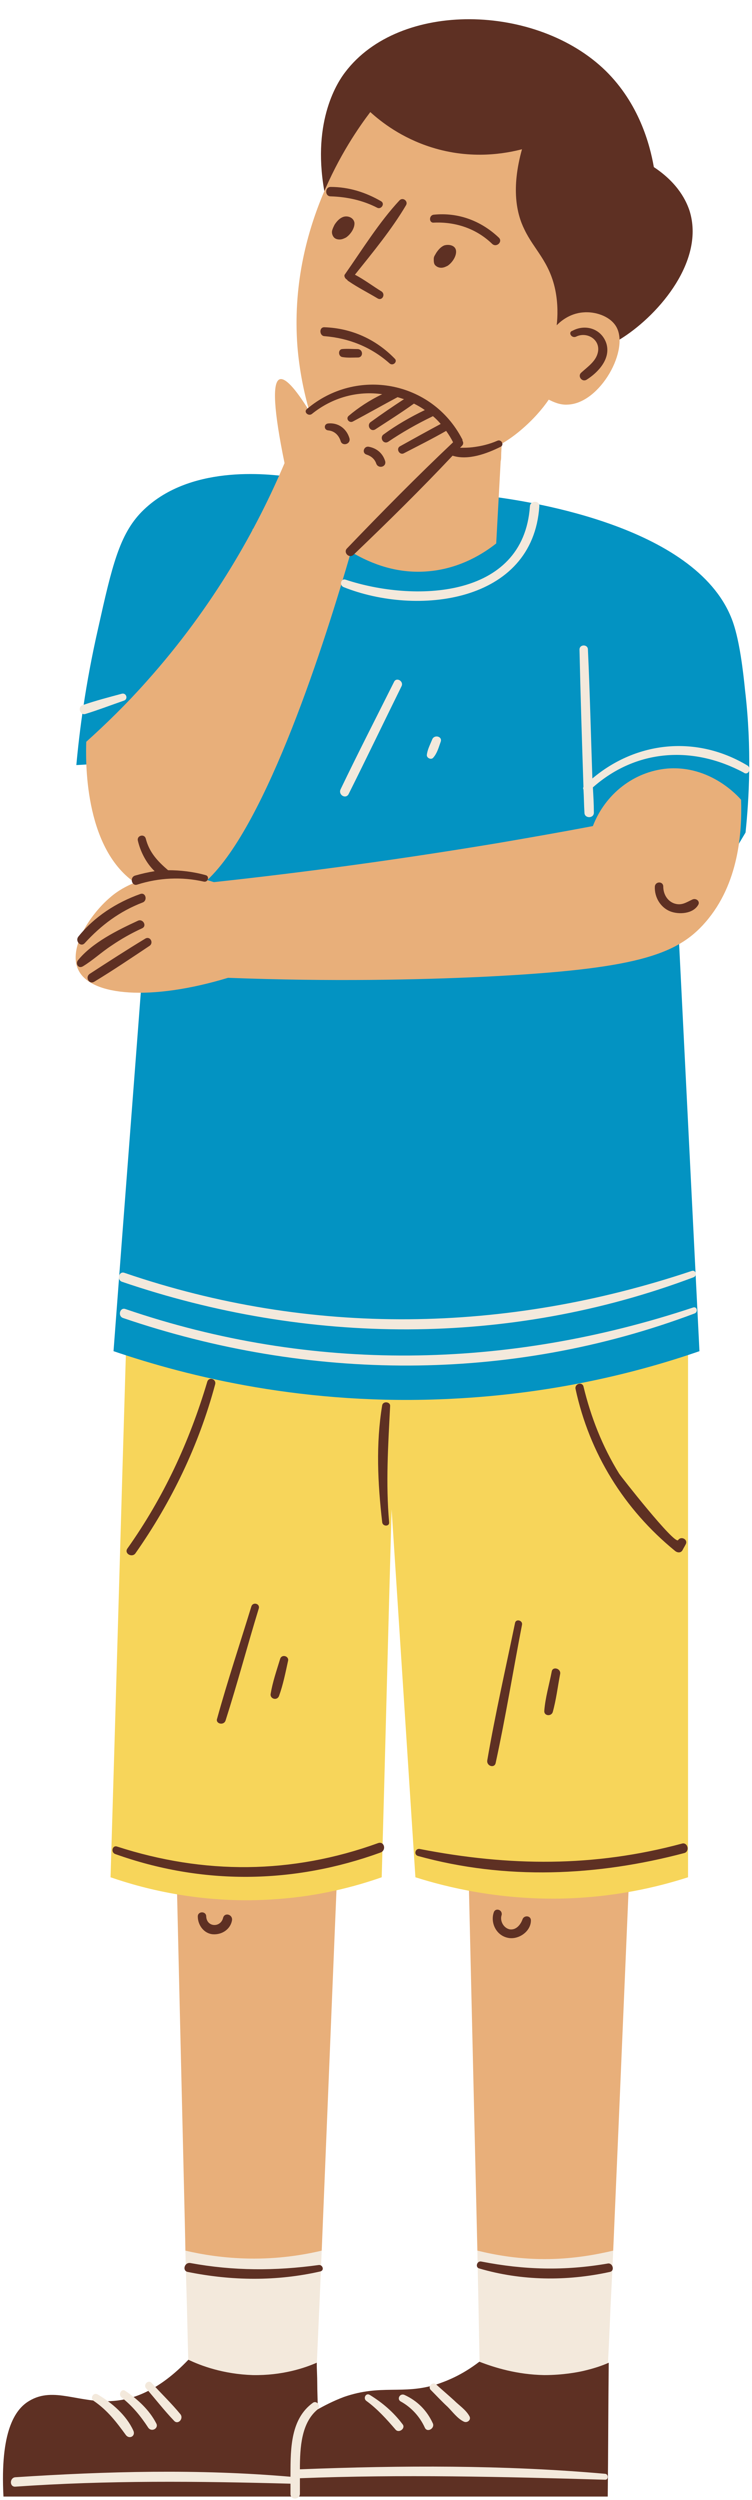 <?xml version="1.0" encoding="UTF-8"?><svg xmlns="http://www.w3.org/2000/svg" xmlns:xlink="http://www.w3.org/1999/xlink" height="504.2" preserveAspectRatio="xMidYMid meet" version="1.0" viewBox="-0.5 -3.9 151.7 504.2" width="151.7" zoomAndPan="magnify"><g id="change1_1"><path d="M127.6,347.2c-1.5,34.3-2.9,68.5-4.4,102.8c-2.2,1.3-6.4,3.4-12.2,3.7c-7.5,0.4-13-2.4-15.2-3.7 c-0.4-17.1-0.8-34.3-1.2-51.4c-0.4-17.1-0.8-34.3-1.2-51.4H127.6z M34.5,347.2c0.4,17.1,0.8,34.3,1.2,51.4c0.6,25.7,1.2,50,1.2,51.4 c1.4,1.1,6.2,4.9,13.4,5c7.7,0.1,12.8-3.9,14.1-5c0.7-17.1,1.4-34.3,2.1-51.4s1.4-34.3,2.2-51.4H34.5z" fill="#E8AF7A"/></g><g id="change2_1"><path d="M64.4,450c-0.4,10.1-0.9,20.2-1.3,30.2H37.7c-0.1-5-0.3-10.1-0.4-15.1c-0.1-5-0.3-10-0.4-15.1 c3.4,0.8,7.7,1.5,12.8,1.6C55.6,451.7,60.6,450.9,64.4,450z M95.8,450c0,0.9,0.3,14.3,0.3,15.1c0,0.9,0.3,14.2,0.3,15.1h25.4 c0.2-5,0.5-10.1,0.7-15.1s0.5-10.1,0.7-15.1c-3.4,0.8-7.7,1.6-12.9,1.7C104.4,451.8,99.5,450.9,95.8,450z" fill="#F3E9DC"/></g><g id="change3_1"><path d="M109.3,475.1c3.8,0,6.8-0.6,7.7-0.8c2.2-0.5,4-1.1,5.3-1.7c-0.1,9-0.1,18-0.2,27c-19.6,0-39.2,0-58.8,0 c-21,0-42.1,0-63.1,0c-0.7-13.1,2.3-17.6,5.2-19.3c5-3,10.1,0.6,17.1,0c3.8-0.3,9-2,15-8.3c2.5,1.2,7,2.9,13,3.1 c5.9,0.1,10.4-1.4,12.9-2.5c0,1.4,0.1,2.7,0.1,4.1c0,1.8,0.1,3.5,0.1,5.3c1.1-0.6,2.9-1.6,5.3-2.5c7.5-2.6,11.8-0.4,18.6-2.5 c2.1-0.7,5.2-1.9,8.7-4.6C99.3,473.6,103.8,475,109.3,475.1z M138.6,38.6c-0.6-1.8-2.2-5.5-7.2-8.8c-0.8-4.6-3-12.8-9.7-19.4 C107.8-3.2,80.1-3.9,69.1,10.7c-1.3,1.7-6.7,9.5-4.2,23.8c10.4,22.2,28.4,36.1,45.6,34.7c7.7-0.6,14-4.6,14.6-5 C132.7,59.3,141.7,48.5,138.6,38.6z" fill="#5E3023"/></g><g id="change4_1"><path d="M89.9,265.6c0.9,0,1.7,0,2.6,0 M92.5,265.6c15.3,0,30.6,0,45.8,0c0,36.4,0,72.7,0,109.1 c-6.2,2-15,4.1-25.8,4.3c-12.4,0.2-22.6-2.2-29.2-4.3c-1.6-24.7-3.2-49.4-4.8-74.2c-0.7,24.7-1.3,49.5-2,74.2 c-5.4,1.9-12.6,3.8-21.1,4.4c-14.5,1.1-26.4-1.9-33.6-4.4c1.1-36.4,2.1-72.7,3.2-109.1c17,0,33.9,0,50.9,0c3.2,0,6.4,0,9.6,0 c1.5,0,2.9,0,4.4,0" fill="#F7D55A"/></g><g id="change5_1"><path d="M99.2,96.3c7.4,1,41.6,6.1,48.2,25.4c1.3,3.8,2,9.6,2.4,13.6c1.4,11.9,0.8,21.9,0.1,28.7 c-4.5,7.5-8.9,15-13.4,22.5l4.1,82.1c-12.4,4.3-29.5,8.6-50,9.6c-29.4,1.5-53.2-4.5-68.2-9.6c2.2-29.4,4.5-58.8,6.7-88.2 c7.1-25.9,14.3-51.7,21.4-77.6C66.7,100.6,82.9,98.5,99.2,96.3z M58.8,92.4c-5.8-0.9-21.4-2.5-30.7,6.9c-4.5,4.6-6,10.9-8.8,23.5 c-2.6,11.4-3.8,21-4.4,27.6c2.1-0.1,4.2-0.3,6.3-0.4c13.8-18.6,27.6-37.2,41.3-55.8C61.3,93.6,60.1,93,58.8,92.4z" fill="#0393C2"/></g><g id="change1_2"><path d="M100.6,88c0,0.4,0,0.8-0.1,1.1 M100.5,89.1c-0.3,5.5-0.6,11-0.9,16.6c-2.4,1.9-7.1,5-13.5,5.6 c-6.3,0.6-11.6-1.4-15.8-3.9c-5.2,18-16.9,54.9-29,66.2c0.8,0.2,1.2,0.4,1.4,0.4c18.5-2,37.6-4.6,57.4-7.9c6.4-1.1,12.7-2.2,19-3.4 c2.5-6.5,8.3-11,15-11.6c8.7-0.7,14.3,5.6,14.9,6.3c0.2,6.4-0.4,16.9-7.2,24.7c-5.8,6.7-14.4,9.5-44.9,11c-13,0.6-30.5,1-51.4,0.2 C30,198,17.8,197,15.3,191.7c-2.1-4.3,2.3-11.1,6.4-14.6c1.6-1.4,3.3-2.3,5-3c-10.4-7.2-9.9-25.1-9.8-28.4c4-3.6,8.1-7.6,12.1-12.1 c13.7-15.3,22.4-31.1,27.9-44.1c-2.2-10.7-2.5-16.3-1-16.9c1.1-0.4,3.1,1.7,6,6.4l0,0c-1.1-3.8-2-8.2-2.4-13 c-1.8-23.8,10.3-41.5,14.7-47.3c2.2,2,6.3,5.2,12.3,7.1c8.2,2.6,15.2,1.2,18.3,0.4c-2.2,7.9-1.1,13,0.5,16.2c1.9,4,5,6.4,6.2,12.1 c0.6,2.9,0.5,5.5,0.3,7.2c0.5-0.5,2.4-2.4,5.4-2.6c2.3-0.2,5.2,0.7,6.5,2.7c3,4.6-3.1,15.7-9.7,15.9c-1.5,0.1-2.8-0.5-3.8-1 c-1.3,1.9-3.2,4.1-5.7,6.2c-1.3,1.1-2.6,2-3.8,2.7c0,0.8-0.1,1.6-0.1,2.4" fill="#E8AF7A"/></g><g id="change3_2"><path d="M65.7,82.9c-0.9-0.1-0.9-1.3,0-1.4c2-0.2,3.7,1,4.3,3c0.3,1.2-1.5,1.7-1.8,0.5C67.8,83.8,66.9,83,65.7,82.9z M75.4,89.6c0.4,1.1,2.1,0.7,1.8-0.5c-0.5-1.6-1.7-2.6-3.3-2.9c-1-0.2-1.5,1.3-0.4,1.6C74.4,88.1,75.1,88.7,75.4,89.6z M115.7,64 c2.2-1.1,5,0.6,4.4,3.2c-0.4,1.8-2.1,2.9-3.4,4.1c-0.7,0.7,0.2,1.9,1.1,1.4c2.4-1.5,5-4.3,4-7.4c-1-2.9-4.2-3.9-6.8-2.5 C114,63.1,114.8,64.4,115.7,64z M27.2,174.5c4.4-1.4,9-1.6,13.4-0.6c0.9,0.2,1.2-1.1,0.4-1.3c-2.5-0.7-5.1-1-7.6-1 c-2.1-1.8-3.8-3.6-4.5-6.4c-0.3-1-1.8-0.6-1.6,0.4c0.5,2.2,1.7,4.6,3.4,6.2c-1.3,0.2-2.6,0.5-4,0.9 C25.6,173.1,26.1,174.9,27.2,174.5z M139.2,177.5c-1.3,0.6-2.2,1.3-3.7,0.8c-1.4-0.5-2.2-1.9-2.2-3.4c0-1.1-1.6-1.1-1.7,0 c-0.1,2.1,1.1,4.2,3.1,5c1.8,0.7,4.7,0.5,5.7-1.4C140.7,177.8,139.9,177.2,139.2,177.5z M16.6,186.3c3.3-3.6,7-6.4,11.7-8.2 c1-0.4,0.6-2.1-0.5-1.7c-4.8,1.7-9.3,4.6-12.5,8.6C14.6,185.9,15.8,187.2,16.6,186.3z M28.2,183.3c1-0.5,0.1-2-0.9-1.5 c-4.1,1.9-9.2,4.4-12.1,8c-0.5,0.7,0.1,1.7,1,1.2c2-1.2,3.8-2.9,5.8-4.2C23.9,185.5,26,184.3,28.2,183.3z M28.8,185.4 c-3.8,2.3-7.5,4.7-11.2,7.1c-1,0.7-0.1,2.2,0.9,1.6c3.8-2.3,7.5-4.8,11.1-7.2C30.6,186.3,29.8,184.8,28.8,185.4z M76.6,279.5 c-1.3,7.8-0.9,15.8,0,23.6c0.1,0.9,1.5,0.9,1.4,0c-0.7-7.8-0.2-15.5,0.2-23.4C78.3,278.8,76.8,278.6,76.6,279.5z M41.3,274.8 c-3.6,12.1-8.8,23.3-16.1,33.6c-0.7,1,0.9,1.9,1.6,1c7.3-10.4,12.8-21.8,16.1-34.1C43.2,274.2,41.6,273.7,41.3,274.8z M115.6,276.2 c2.8,13,9.8,24.3,20.1,32.7c0.5,0.4,1.2,0.4,1.5-0.2c0.2-0.4,0.4-0.7,0.6-1.1c0.6-1-0.9-1.8-1.5-0.9c-0.7,1-11.6-12.9-11.9-13.4 c-3.4-5.5-5.7-11.4-7.2-17.6C116.9,274.7,115.4,275.2,115.6,276.2z M75.8,367.8c-17.4,6.3-35.1,6.4-52.7,0.7 c-0.9-0.3-1.3,1.1-0.4,1.5c17.6,6.3,36,6.1,53.6-0.3C77.5,369.2,77,367.4,75.8,367.8z M137.1,367.9c-17.8,4.8-34.9,4.6-52.9,1.1 c-0.9-0.2-1.3,1.1-0.4,1.4c17.7,4.9,36.1,4.1,53.8-0.6C138.7,369.4,138.2,367.6,137.1,367.9z M45,343.1c2.4-7.5,4.4-15.1,6.7-22.6 c0.3-1-1.2-1.4-1.5-0.4c-2.3,7.5-4.8,15-6.9,22.6C42.9,343.7,44.6,344.2,45,343.1z M55.8,338.1c0.8-2.2,1.3-4.7,1.8-7 c0.3-1-1.3-1.5-1.6-0.4c-0.7,2.3-1.5,4.6-1.9,7C53.9,338.7,55.4,339.2,55.8,338.1z M99.5,351.6c2-9.2,3.5-18.5,5.3-27.8 c0.2-0.9-1.2-1.3-1.4-0.4c-1.9,9.2-4,18.4-5.6,27.7C97.6,352.3,99.3,352.8,99.5,351.6z M111,341.4c0.7-2.5,1-5.1,1.5-7.7 c0.2-1.1-1.5-1.6-1.7-0.5c-0.5,2.6-1.3,5.3-1.5,7.9C109.2,342.2,110.7,342.3,111,341.4z M46.3,383.4c0.2-1.2-1.5-1.7-1.8-0.5 c-0.5,2-3.3,1.9-3.4-0.3c0-1.1-1.7-1.1-1.7,0c0,1.8,1.3,3.5,3.1,3.6C44.4,386.3,46,385.1,46.3,383.4z M99.1,381.8 c-0.7,2.1,0.5,4.6,2.8,5.1c2.1,0.5,4.7-1.2,4.7-3.5c0-1-1.4-1.1-1.7-0.2c-0.4,1.1-1.3,2.2-2.6,2c-1.3-0.3-2-1.8-1.6-2.9 C100.9,381.2,99.4,380.8,99.1,381.8z M63.8,452.9c-8.7,1.2-17.2,1.2-25.9-0.4c-1.2-0.2-1.7,1.6-0.5,1.8c8.9,1.8,17.9,1.9,26.7-0.1 C65,454,64.6,452.8,63.8,452.9z M122.1,452.6c-8.7,1.5-16.8,1.3-25.5-0.4c-0.9-0.2-1.3,1.2-0.4,1.4c8.5,2.5,17.6,2.6,26.3,0.7 C123.6,454.1,123.1,452.4,122.1,452.6z M66.2,35.7c3.3,0.1,6.5,0.8,9.4,2.3c0.8,0.4,1.6-0.8,0.8-1.3c-3.1-1.8-6.5-2.9-10.2-2.9 C65,33.8,65,35.7,66.2,35.7z M87,41c4.4-0.2,8.6,1.2,11.8,4.3c0.9,0.8,2.2-0.5,1.3-1.3c-3.6-3.4-8.2-5.1-13.1-4.6 C86,39.5,86,41.1,87,41z M69.5,52.5c0.1,0.1,0.1,0.2,0.3,0.3c1.9,1.3,3.9,2.3,5.9,3.5c0.9,0.5,1.6-0.8,0.8-1.4 c-1.8-1.1-3.5-2.4-5.4-3.4c3.6-4.5,7.4-9.1,10.3-14c0.5-0.8-0.6-1.7-1.3-1c-4.1,4.4-7.5,9.9-11,14.9C68.8,51.7,69.1,52.3,69.5,52.5z M90.8,88c3.1,1,6.9-0.4,9.7-1.8c0.8-0.4,0.1-1.6-0.7-1.2c-1.6,0.7-3.3,1.1-5,1.3c-0.8,0.1-1.6,0.1-2.5,0.1c0.1-0.1,0.3-0.3,0.4-0.4 c0.3-0.3,0.3-0.7,0.1-1c0-0.1,0-0.3-0.1-0.4c-6.1-11.7-21.3-14.5-31.3-6c-0.7,0.6,0.3,1.5,1,1c4.2-3.4,9.3-4.7,14.2-4 c-2.5,1.2-4.8,2.7-6.8,4.4c-0.6,0.6,0.2,1.5,0.9,1.1c3-1.6,6-3.3,9-4.9c0.4,0.1,0.9,0.3,1.3,0.4c-2.3,1.5-4.5,3-6.7,4.6 c-0.9,0.6-0.1,2.1,0.9,1.5c2.6-1.7,5.3-3.4,7.8-5.2c0.8,0.4,1.5,0.8,2.2,1.3c-2.9,1.4-5.7,3-8.3,4.9c-0.9,0.6-0.1,2.1,0.9,1.5 c2.8-1.9,5.8-3.6,8.9-5.1c0,0,0.1,0,0.1-0.1c0.6,0.5,1.1,1,1.6,1.6c-2.8,1.5-5.5,3-8.2,4.5c-0.9,0.5-0.1,1.9,0.8,1.4 c2.9-1.5,5.7-2.9,8.5-4.5c0.5,0.7,1,1.5,1.4,2.3c-7.3,6.9-14.4,14.1-21.4,21.4c-0.8,0.8,0.4,2.1,1.3,1.3 C77.7,101.4,84.4,94.8,90.8,88C90.8,87.9,90.8,88,90.8,88z M65,63.9c4.9,0.4,9.4,2.2,13.1,5.5c0.7,0.6,1.7-0.4,1-1 c-3.8-3.9-8.7-6.1-14.1-6.3C63.8,62,63.9,63.9,65,63.9z M68.5,66.5c-0.8,0.1-0.8,1.4,0,1.6c1.1,0.2,2.2,0.1,3.2,0.1 c1.1,0,1.1-1.6,0-1.7C70.6,66.5,69.6,66.4,68.5,66.5z" fill="#5E3023"/></g><g id="change3_3"><path d="M91.5,46.7c0.1,1.1-0.8,2.4-1.7,3c-0.4,0.2-0.8,0.4-1.3,0.4s-0.9-0.2-1.2-0.5C87,49.3,87,48.8,87,48.3 s0.3-0.8,0.5-1.2c0.4-0.6,0.9-1.2,1.6-1.5C90.1,45.3,91.4,45.6,91.5,46.7z M68.6,39.9c-0.7,0.3-1.2,0.9-1.6,1.5 c-0.2,0.4-0.4,0.8-0.5,1.2s0,0.9,0.3,1.3c0.3,0.4,0.8,0.5,1.2,0.5c0.5,0,0.9-0.2,1.3-0.4c0.9-0.6,1.8-1.9,1.7-3 C70.8,39.9,69.5,39.5,68.6,39.9z" fill="#5E3023"/></g><g id="change2_2"><path d="M69.2,113c13.5,4.5,35.9,4.1,37.2-14.8c0.1-1.2,2-1.2,1.9,0c-1.3,19.6-24.8,22.2-39.5,16.3 C67.9,114.1,68.3,112.7,69.2,113z M16.7,140.1c2.6-0.8,5.2-1.8,7.8-2.7c0.9-0.3,0.5-1.6-0.4-1.4c-2.6,0.7-5.3,1.4-7.9,2.3 C15.1,138.6,15.6,140.4,16.7,140.1z M150.3,150.5c-10.3-6.2-22.4-4.9-31.3,2.6c-0.3-8.7-0.5-17.3-0.9-26c0-1.1-1.7-1.1-1.7,0 c0.2,9.2,0.5,18.5,0.8,27.7c-0.1,0.2-0.1,0.4,0,0.5c0.1,1.6,0.1,3.1,0.2,4.7c0,1.2,1.9,1.2,1.9,0c0-1.7-0.1-3.4-0.2-5.1 c8.7-7.7,20.1-8.5,30.4-3C150.4,152.6,151.2,151.1,150.3,150.5z M139.3,259.8c-37.6,12.5-76.8,13.2-114.5,0.3 c-1.1-0.4-1.6,1.4-0.5,1.8c37.5,12.8,78.1,13.1,115.3-0.9C140.4,260.7,140.1,259.5,139.3,259.8z M121.5,495 c-20.4-1.8-41-1.7-61.5-0.9c0-4.5,0.3-9.4,3.6-12.1c0.7-0.6-0.2-1.9-1-1.3c-4.4,3.2-4.5,9-4.5,14.3c0,0.1,0,0.2,0,0.3 c0,0.1,0,0.2,0,0.3c-18.5-1.6-37.1-1.1-55.5,0.1c-1.2,0.1-1.2,2,0,1.9c18.5-1.3,37-1.1,55.5-0.6c0,0.7,0,1.5,0,2.1 c0,1.2,1.8,1.2,1.9,0c0-1,0-2.1,0-3.2c20.5-0.8,41-0.3,61.5,0.3C122.3,496.3,122.3,495,121.5,495z M69.8,156.3 c3.6-7.2,7.1-14.5,10.7-21.8c0.5-1-1-1.9-1.5-0.9c-3.6,7.2-7.3,14.4-10.8,21.7C67.7,156.4,69.2,157.3,69.8,156.3z M86.9,148.9 c0.8-0.9,1.1-2.1,1.5-3.2c0.4-1.1-1.3-1.5-1.7-0.5c-0.4,1-1,2.1-1.1,3.2C85.6,149,86.5,149.4,86.9,148.9z M24.6,252.8 c-1.1-0.4-1.6,1.4-0.5,1.8c37.5,12.8,78.1,13.1,115.3-0.9c0.8-0.3,0.5-1.5-0.3-1.3C101.5,265,62.3,265.7,24.6,252.8z M19.2,479 c-0.9-0.5-1.6,0.8-0.8,1.3c2.8,1.9,4.6,4.3,6.5,6.9c0.7,0.9,2,0.2,1.5-0.9C25,483.2,22.1,480.7,19.2,479z M24.8,478.3 c-0.8-0.6-1.5,0.7-0.8,1.3c2.2,1.7,3.9,3.8,5.4,6.1c0.7,1,2.2,0.1,1.6-0.9C29.6,482.1,27.3,480,24.8,478.3z M35.9,483 c-1.8-2.2-3.9-4.2-5.8-6.3c-0.7-0.8-1.8,0.4-1.1,1.1c1.9,2.2,3.6,4.4,5.6,6.5C35.4,485.2,36.6,483.9,35.9,483z M74.1,479.1 c-0.8-0.5-1.4,0.7-0.7,1.2c2.2,1.6,4.1,3.7,5.9,5.8c0.7,0.8,2.1-0.3,1.4-1.1C78.9,482.6,76.7,480.7,74.1,479.1z M81.1,479.1 c-0.9-0.4-1.6,0.8-0.8,1.3c2.2,1.2,3.9,3.1,4.9,5.3c0.5,1.1,2.1,0.1,1.6-0.9C85.6,482.2,83.7,480.3,81.1,479.1z M93.1,484.5 c0.7,0.3,1.5-0.4,1.1-1.1c-0.7-1.3-2.1-2.2-3.1-3.2c-1.2-1.1-2.4-2.1-3.6-3.2c-0.7-0.7-1.8,0.4-1.1,1.1c1.1,1.1,2.2,2.3,3.4,3.4 C90.8,482.5,91.8,483.9,93.1,484.5z" fill="#F3E9DC"/></g></svg>